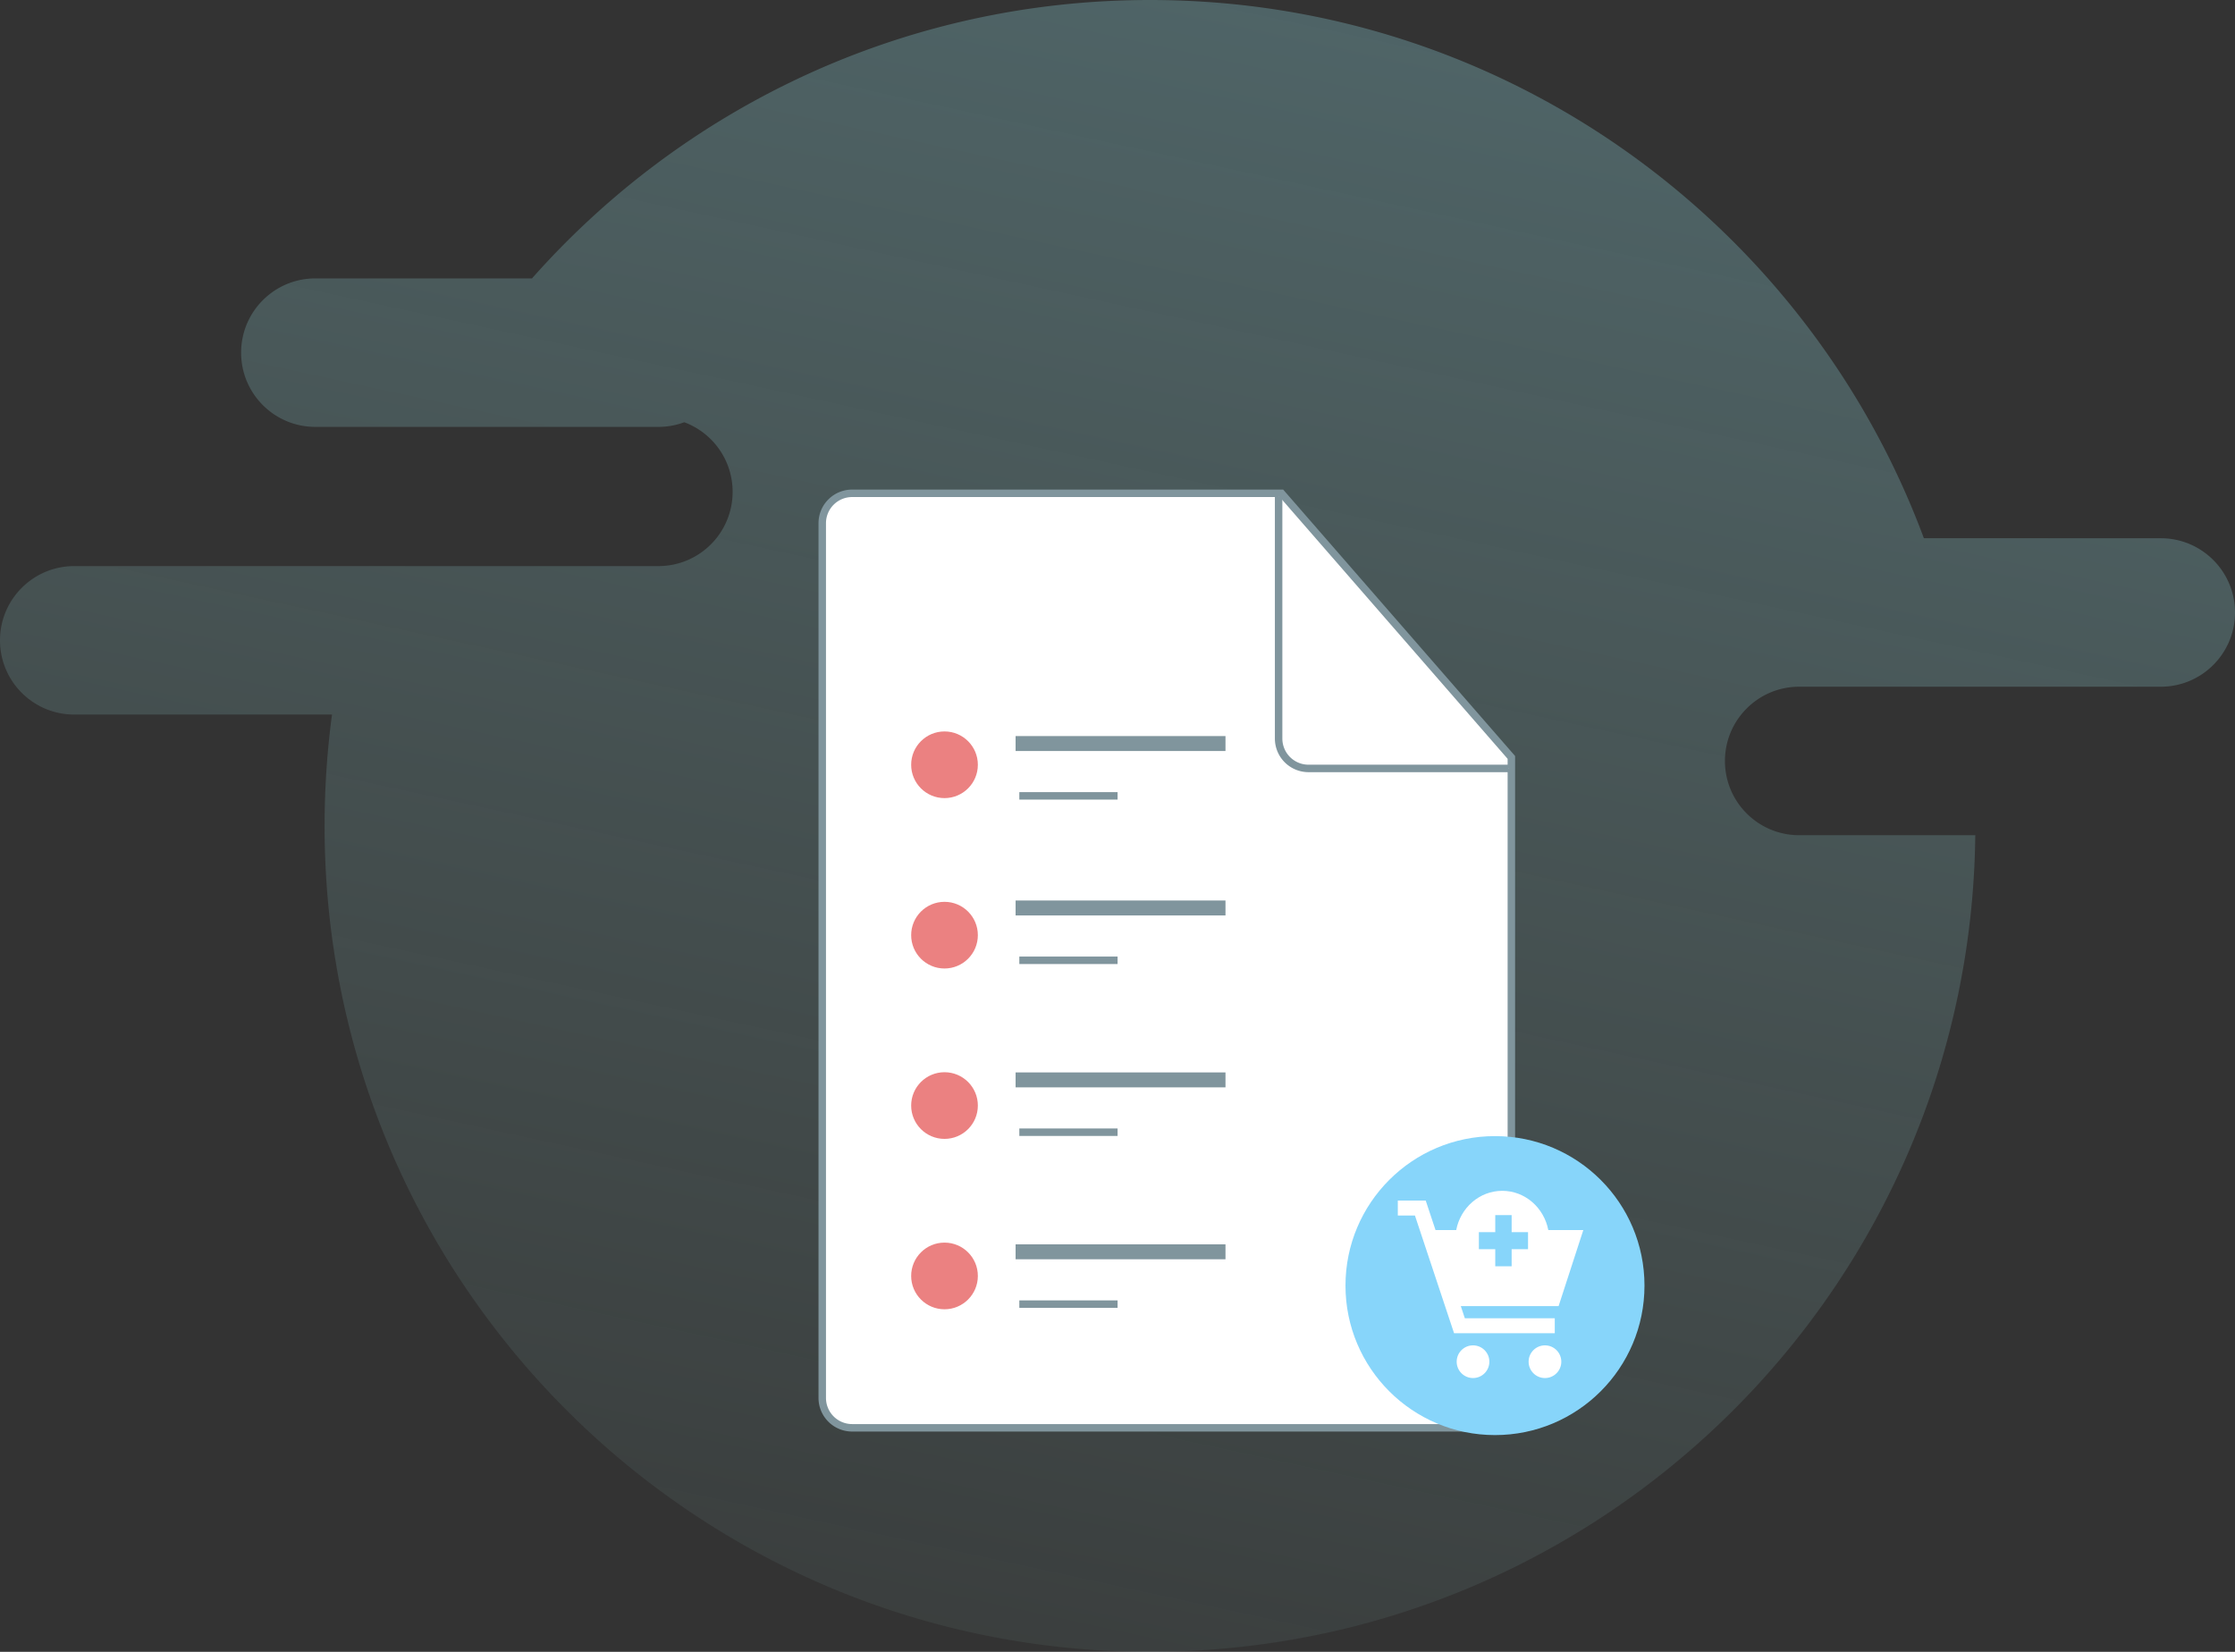 <svg xmlns="http://www.w3.org/2000/svg" width="299" height="221" viewBox="0 0 299 221">
    <rect x="0" y="0" width="299" height="221" fill="#333333" stroke="none"/>
    <defs>
        <linearGradient id="a" x1="169.961%" x2="38.532%" y1="-324.054%" y2="125.543%">
            <stop offset="0%" stop-color="#44C0FF"/>
            <stop offset="100%" stop-color="#B9F9F0" stop-opacity="0"/>
        </linearGradient>
    </defs>
    <g fill="none" fill-rule="evenodd">
        <path d="M-1-40h300v300H-1z"/>
        <path fill="url(#a)" d="M264.255 111.742C263.59 172.197 214.41 221 153.842 221 92.86 221 43.423 171.527 43.423 110.5c0-5.053.34-10.026.995-14.899H9.933C4.447 95.601 0 91.154 0 85.67c0-5.486 4.447-9.933 9.933-9.933h78.146c5.486 0 9.933-4.447 9.933-9.933a9.936 9.936 0 0 0-6.468-9.311 9.912 9.912 0 0 1-3.464.62H42.19c-5.486 0-9.933-4.447-9.933-9.932 0-5.486 4.447-9.933 9.933-9.933H71.17C91.401 14.401 120.941 0 153.842 0 201.3 0 241.763 29.96 257.38 72.011h31.688c5.486 0 9.933 4.447 9.933 9.933 0 5.485-4.447 9.932-9.933 9.932h-48.371c-5.486 0-9.933 4.447-9.933 9.933s4.447 9.933 9.933 9.933h23.559z"/>
        <g transform="translate(110 66)">
            <path fill="#FFF" stroke="#80959D" d="M4 0h57.437l30.754 35.335v85.692a4 4 0 0 1-4 4H4a4 4 0 0 1-4-4V4a4 4 0 0 1 4-4z"/>
            <ellipse cx="16.357" cy="36.319" fill="#EB8181" rx="4.461" ry="4.46"/>
            <ellipse cx="16.357" cy="59.115" fill="#EB8181" rx="4.461" ry="4.46"/>
            <ellipse cx="16.357" cy="81.912" fill="#EB8181" rx="4.461" ry="4.46"/>
            <ellipse cx="16.357" cy="104.708" fill="#EB8181" rx="4.461" ry="4.46"/>
            <path stroke="#80959D" stroke-linecap="square" stroke-width="2" d="M26.867 33.478h26.08M26.867 55.478h26.08M26.867 78.478h26.08M26.867 101.478h26.08"/>
            <path stroke="#80959D" stroke-linecap="square" d="M26.867 40.478h12.144M26.867 62.478h12.144M26.867 85.478h12.144M26.867 108.478h12.144"/>
            <circle cx="90" cy="106" r="20" fill="#87D5FA"/>
            <g transform="translate(77 93)">
                <path fill="#FFF" d="M7.813 5.568C8.389 2.575 10.928.32 13.973.32s5.585 2.256 6.16 5.25h4.684L21.51 15.745H7.588L4.375 5.568h3.438zm5.224 4.845h2.192V8.132h2.192V5.851h-2.192V3.57h-2.192v2.28h-2.191v2.282h2.191v2.281z"/>
                <path stroke="#FFF" stroke-width="2" d="M0 2.624h3.012l5.235 15.747h12.751"/>
                <ellipse cx="10.062" cy="23.182" fill="#FFF" rx="2.187" ry="2.187"/>
                <ellipse cx="19.686" cy="23.182" fill="#FFF" rx="2.187" ry="2.187"/>
            </g>
            <path fill="#FFF" stroke="#80959D" d="M61.054.408v32.4a4 4 0 0 0 4 4h26.775"/>
        </g>
    </g>
</svg>

